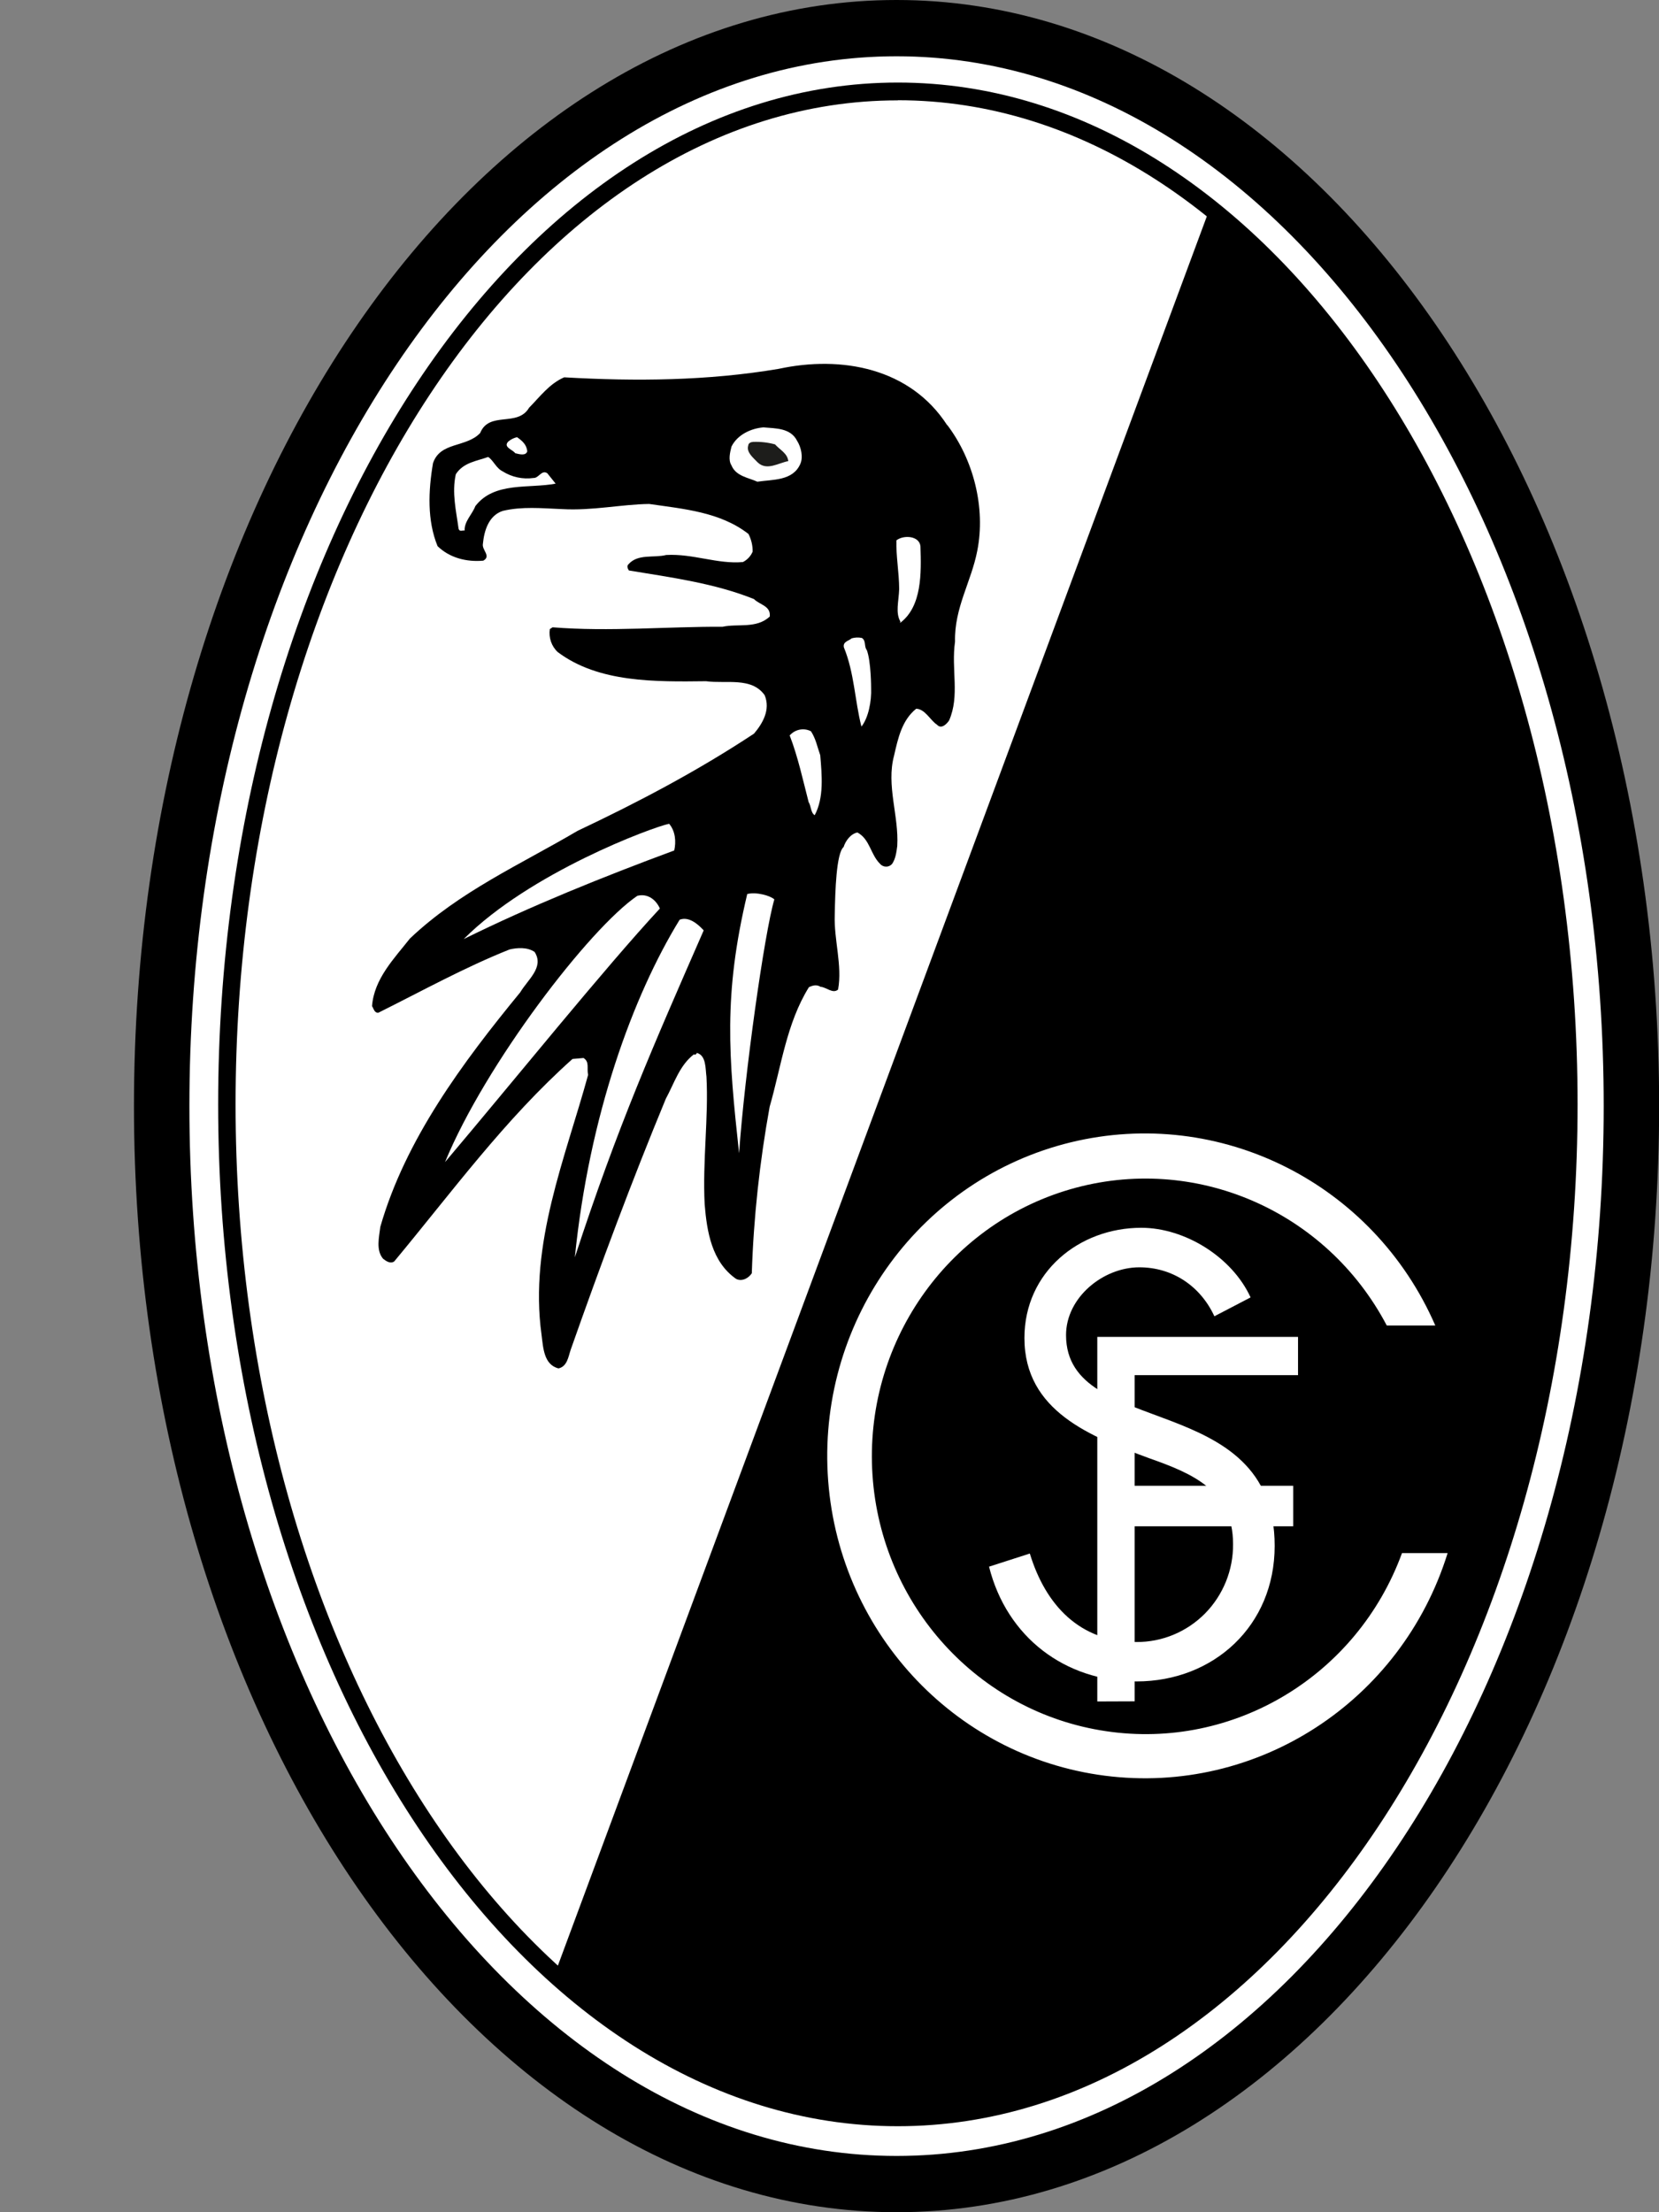 <svg width="12" height="16" viewBox="0 0 12 16" fill="none" xmlns="http://www.w3.org/2000/svg">
<rect x="0" y="0" width="12" height="16" fill="#808080" stroke="none"/>
<g clip-path="url(#clip0_795_2541)">
<path d="M1.169 8C1.169 3.694 3.549 0.203 6.485 0.203C9.421 0.203 11.801 3.694 11.801 8C11.801 12.306 9.421 15.797 6.485 15.797C3.549 15.797 1.169 12.306 1.169 8Z" fill="white"/>
<path d="M6.485 16C3.443 16 0.969 12.411 0.969 8C0.969 3.589 3.443 0 6.485 0C9.527 0 12.001 3.589 12.001 8C12.001 12.411 9.526 16 6.485 16ZM6.485 0.407C3.664 0.407 1.37 3.813 1.37 8C1.37 12.187 3.664 15.593 6.485 15.593C9.306 15.593 11.6 12.187 11.6 8C11.6 3.813 9.306 0.407 6.485 0.407Z" fill="black"/>
<path d="M1.641 7.987C1.641 3.941 3.814 0.661 6.494 0.661C9.175 0.661 11.348 3.941 11.348 7.987C11.348 12.033 9.175 15.313 6.494 15.313C3.814 15.313 1.641 12.033 1.641 7.987Z" fill="black"/>
<path d="M6.494 0.661C3.815 0.661 1.641 3.941 1.641 7.987C1.641 10.663 2.592 13.004 4.011 14.282L8.753 1.501C8.079 0.965 7.31 0.661 6.494 0.661Z" fill="white"/>
<path d="M6.494 15.378C3.783 15.378 1.578 12.062 1.578 7.987C1.578 3.912 3.783 0.597 6.494 0.597C9.205 0.597 11.411 3.912 11.411 7.987C11.411 12.062 9.205 15.378 6.494 15.378ZM6.494 0.726C3.853 0.725 1.704 3.982 1.704 7.987C1.704 11.991 3.853 15.248 6.495 15.248C9.136 15.248 11.285 11.991 11.285 7.987C11.285 3.983 9.136 0.725 6.494 0.725V0.726Z" fill="black"/>
<path d="M6.852 3.074C7.043 3.327 7.13 3.674 7.069 3.983C7.026 4.207 6.902 4.396 6.908 4.641C6.879 4.841 6.944 5.031 6.865 5.211C6.848 5.236 6.809 5.277 6.777 5.241C6.73 5.211 6.692 5.128 6.627 5.126C6.524 5.209 6.496 5.338 6.467 5.465C6.409 5.681 6.503 5.902 6.49 6.119C6.484 6.165 6.478 6.211 6.453 6.248C6.442 6.261 6.426 6.268 6.41 6.268C6.393 6.268 6.377 6.261 6.366 6.248C6.296 6.18 6.293 6.07 6.202 6.021C6.154 6.03 6.116 6.081 6.102 6.126C6.049 6.171 6.041 6.447 6.038 6.615C6.031 6.798 6.094 6.981 6.062 7.157C6.024 7.19 5.978 7.14 5.935 7.137C5.907 7.119 5.878 7.127 5.851 7.14C5.689 7.401 5.651 7.713 5.567 8.005C5.495 8.403 5.451 8.805 5.438 9.209C5.415 9.244 5.368 9.271 5.325 9.25C5.148 9.127 5.113 8.907 5.097 8.71C5.081 8.398 5.126 8.079 5.11 7.788C5.102 7.729 5.109 7.633 5.04 7.615C5.039 7.623 5.027 7.633 5.02 7.625C4.915 7.705 4.877 7.835 4.816 7.947C4.569 8.544 4.343 9.151 4.128 9.762C4.111 9.812 4.103 9.883 4.04 9.897C3.933 9.871 3.929 9.746 3.917 9.653C3.826 8.994 4.091 8.371 4.254 7.774C4.243 7.725 4.266 7.681 4.221 7.652L4.141 7.659C3.65 8.097 3.267 8.624 2.851 9.124C2.822 9.142 2.793 9.121 2.771 9.104C2.718 9.042 2.742 8.948 2.751 8.873C2.932 8.242 3.346 7.685 3.763 7.177C3.818 7.084 3.938 6.996 3.867 6.885C3.814 6.849 3.742 6.854 3.686 6.867C3.362 6.996 3.053 7.167 2.738 7.324C2.708 7.329 2.703 7.294 2.691 7.277C2.706 7.079 2.851 6.933 2.965 6.788C3.324 6.447 3.764 6.253 4.178 6.009C4.616 5.802 5.044 5.577 5.454 5.306C5.515 5.234 5.575 5.134 5.531 5.028C5.436 4.894 5.25 4.947 5.107 4.927C4.744 4.931 4.33 4.939 4.034 4.716C3.989 4.674 3.968 4.612 3.977 4.55L3.997 4.537C4.405 4.57 4.837 4.531 5.227 4.533C5.336 4.509 5.472 4.549 5.568 4.459C5.576 4.381 5.495 4.375 5.454 4.333C5.171 4.219 4.859 4.177 4.549 4.126C4.541 4.114 4.532 4.095 4.545 4.082C4.614 4.003 4.728 4.037 4.819 4.014C5.012 4.003 5.192 4.082 5.374 4.065C5.405 4.049 5.43 4.023 5.444 3.99C5.445 3.946 5.434 3.901 5.414 3.862C5.21 3.703 4.945 3.681 4.696 3.645C4.498 3.647 4.285 3.695 4.064 3.682C3.917 3.676 3.775 3.662 3.637 3.695C3.535 3.728 3.502 3.838 3.493 3.933C3.484 3.978 3.555 4.022 3.496 4.055C3.375 4.066 3.252 4.035 3.165 3.95C3.089 3.764 3.098 3.551 3.132 3.35C3.184 3.194 3.373 3.238 3.473 3.132C3.539 2.97 3.743 3.092 3.827 2.949C3.905 2.87 3.974 2.775 4.081 2.729C4.602 2.759 5.121 2.754 5.631 2.668C6.088 2.569 6.584 2.662 6.851 3.075L6.852 3.074Z" fill="black"/>
<path d="M5.766 3.189C5.794 3.233 5.811 3.305 5.789 3.355C5.735 3.48 5.587 3.467 5.478 3.484C5.416 3.455 5.323 3.445 5.291 3.366C5.266 3.327 5.281 3.271 5.291 3.23C5.334 3.143 5.434 3.098 5.522 3.091C5.609 3.099 5.719 3.094 5.766 3.189Z" fill="white"/>
<path d="M3.814 3.264C3.803 3.3 3.753 3.284 3.727 3.278C3.707 3.251 3.637 3.234 3.677 3.193C3.695 3.178 3.717 3.167 3.74 3.162C3.778 3.189 3.808 3.214 3.814 3.264L3.814 3.264Z" fill="white"/>
<path d="M5.605 3.213C5.645 3.257 5.695 3.278 5.702 3.335C5.629 3.349 5.548 3.406 5.482 3.346C5.45 3.312 5.397 3.272 5.412 3.223C5.413 3.204 5.432 3.197 5.448 3.196C5.501 3.194 5.555 3.2 5.606 3.214L5.605 3.213Z" fill="#1D1D1B"/>
<path d="M3.637 3.41C3.703 3.451 3.782 3.468 3.859 3.457C3.897 3.459 3.918 3.395 3.959 3.423L4.019 3.498C3.827 3.535 3.574 3.482 3.438 3.661C3.417 3.718 3.357 3.772 3.361 3.837C3.343 3.835 3.324 3.848 3.317 3.824C3.3 3.697 3.267 3.564 3.297 3.43C3.352 3.344 3.449 3.335 3.531 3.305C3.568 3.328 3.59 3.389 3.638 3.41L3.637 3.41Z" fill="white"/>
<path fill-rule="evenodd" clip-rule="evenodd" d="M6.658 3.953C6.664 4.142 6.67 4.386 6.511 4.505V4.498H6.514C6.475 4.432 6.501 4.351 6.504 4.26C6.503 4.136 6.481 4.026 6.484 3.908C6.537 3.867 6.651 3.875 6.658 3.952L6.658 3.953Z" fill="white"/>
<path d="M6.27 4.702C6.301 4.785 6.301 4.976 6.301 4.976C6.305 5.072 6.281 5.193 6.231 5.255C6.183 5.069 6.18 4.867 6.104 4.682C6.095 4.64 6.141 4.635 6.16 4.617C6.184 4.61 6.209 4.609 6.234 4.614C6.267 4.634 6.248 4.678 6.271 4.703L6.27 4.702Z" fill="white"/>
<path d="M5.866 5.289C5.902 5.345 5.911 5.4 5.933 5.462C5.945 5.608 5.961 5.768 5.893 5.896C5.864 5.879 5.867 5.829 5.849 5.801C5.809 5.647 5.772 5.474 5.712 5.319C5.751 5.275 5.814 5.262 5.866 5.289Z" fill="white"/>
<path d="M4.877 6.151C4.364 6.341 3.84 6.552 3.354 6.792C3.834 6.311 4.718 5.983 4.84 5.958C4.886 6.012 4.891 6.088 4.877 6.151Z" fill="white"/>
<path d="M5.601 6.505C5.529 6.749 5.386 7.767 5.346 8.341C5.27 7.641 5.231 7.197 5.405 6.466C5.473 6.449 5.574 6.479 5.601 6.505Z" fill="white"/>
<path d="M4.773 6.571C4.375 7 3.728 7.803 3.219 8.405C3.511 7.696 4.264 6.714 4.61 6.479C4.689 6.459 4.748 6.513 4.773 6.571Z" fill="white"/>
<path d="M5.09 6.729C4.73 7.553 4.467 8.146 4.158 9.094C4.262 8.065 4.579 7.201 4.916 6.652C4.982 6.626 5.049 6.684 5.09 6.729Z" fill="white"/>
<path d="M10.031 9.587C9.592 8.752 8.637 8.341 7.74 8.602C6.844 8.863 6.248 9.724 6.311 10.669C6.374 11.613 7.078 12.385 8.001 12.521C8.924 12.658 9.816 12.121 10.141 11.233H10.471C10.137 12.307 9.094 12.984 7.993 12.843C6.892 12.702 6.048 11.782 5.987 10.658C5.927 9.533 6.666 8.525 7.745 8.262C8.824 8 9.934 8.557 10.382 9.587H10.032H10.031Z" fill="white"/>
<path d="M7.937 9.669H9.389V9.946H8.207V10.746H9.354V11.039H8.207V12.305C8.14 12.305 7.996 12.306 7.937 12.306L7.937 9.669Z" fill="white"/>
<path d="M9.046 9.384C8.912 9.091 8.57 8.88 8.255 8.88C7.806 8.88 7.41 9.2 7.41 9.677C7.41 10.208 7.893 10.392 8.316 10.548C8.624 10.657 8.919 10.779 8.919 11.167C8.921 11.356 8.847 11.537 8.716 11.67C8.584 11.803 8.406 11.877 8.22 11.876C7.811 11.876 7.563 11.61 7.449 11.236L7.154 11.331C7.282 11.841 7.704 12.161 8.221 12.161C8.777 12.161 9.22 11.76 9.22 11.181C9.22 10.043 7.711 10.412 7.711 9.656C7.711 9.384 7.979 9.166 8.241 9.166C8.482 9.166 8.683 9.302 8.784 9.52L9.045 9.384L9.046 9.384Z" fill="white"/>
</g>
<defs>
<clipPath id="clip0_795_2541">
<rect width="11.032" height="16" fill="white" transform="translate(0.969)"/>
</clipPath>
</defs>
</svg>
